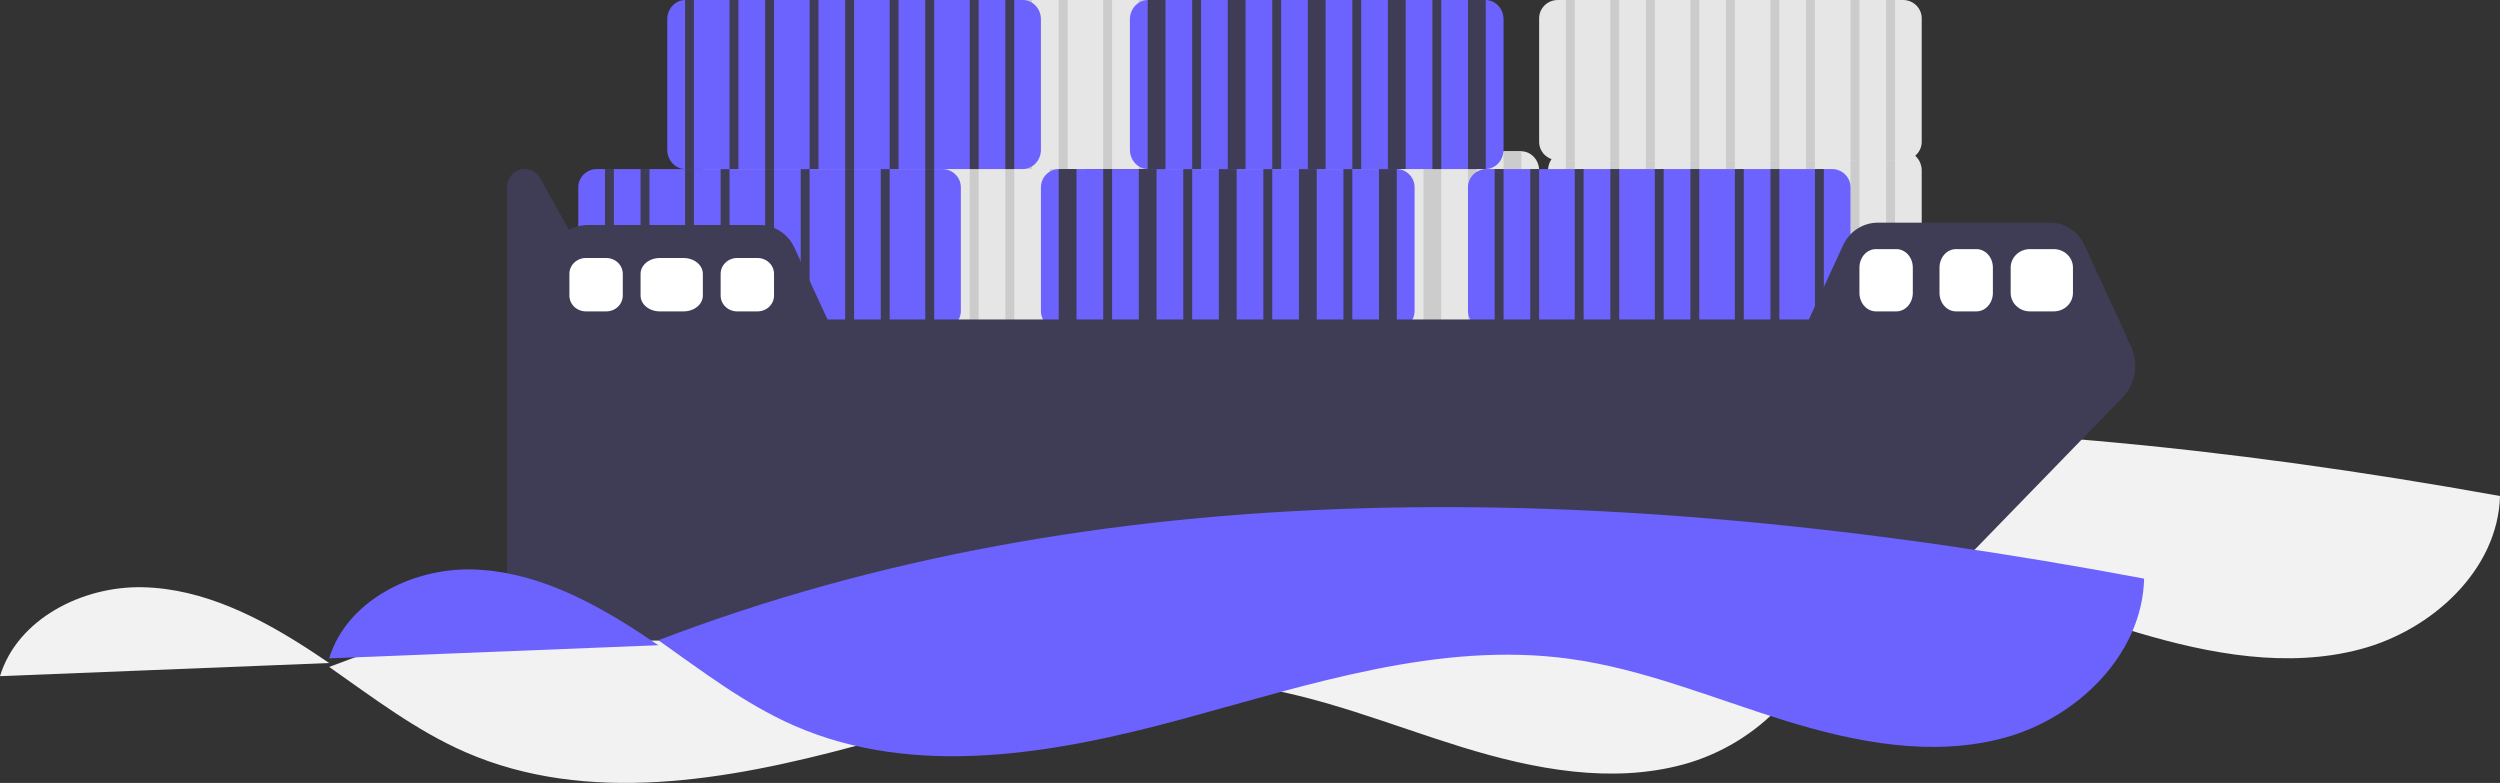 <svg width="281" height="88" viewBox="0 0 281 88" fill="none" xmlns="http://www.w3.org/2000/svg">
<rect x="0" y="0" width="281" height="88" fill="#333333" stroke="none"/>
<g id="Group 2381">
<path id="Vector" d="M92.063 54.005C85.247 53.845 77.94 57.59 76 64L113 62.523C112.3 62.049 111.597 61.58 110.891 61.118C105.214 57.415 98.879 54.165 92.063 54.005Z" fill="#F2F2F2"/>
<path id="Vector_2" d="M113 62.429C117.958 65.775 122.797 69.346 128.322 71.669C142.002 77.421 157.75 74.739 172.145 71C186.539 67.262 201.232 62.512 215.996 64.439C224.368 65.531 232.271 68.729 240.352 71.128C248.433 73.527 257.127 75.133 265.28 72.979C273.433 70.826 280.787 63.995 281 55.752C219.45 44.642 162.387 44.312 113 62.429Z" fill="#F2F2F2"/>
<path id="Vector_3" d="M16.063 66.005C9.247 65.845 1.94 69.59 0 76L37 74.523C36.3 74.049 35.597 73.58 34.891 73.118C29.214 69.415 22.879 66.165 16.063 66.005Z" fill="#F2F2F2"/>
<path id="Vector_4" d="M37 74.964C41.958 78.434 46.797 82.137 52.322 84.546C66.002 90.511 81.75 87.729 96.145 83.852C110.539 79.975 125.232 75.049 139.996 77.047C148.368 78.18 156.271 81.496 164.352 83.984C172.433 86.472 181.127 88.138 189.28 85.904C197.433 83.671 204.787 76.588 205 68.039C143.45 56.518 86.387 56.175 37 74.964Z" fill="#F2F2F2"/>
<g id="ship">
<path id="Vector_5" d="M119.911 17H81.089C80.535 17 80.004 17.229 79.612 17.635C79.221 18.041 79 18.592 79 19.166V33.834C79 34.408 79.221 34.959 79.612 35.365C80.004 35.771 80.535 36 81.089 36H119.911C120.465 36 120.996 35.771 121.388 35.365C121.779 34.959 122 34.408 122 33.834V19.166C122 18.592 121.779 18.041 121.388 17.635C120.996 17.229 120.465 17 119.911 17Z" fill="#E6E6E6"/>
<path id="Vector_6" d="M83 17H82V36H83V17Z" fill="#CCCCCC"/>
<path id="Vector_7" d="M87 17H86V36H87V17Z" fill="#CCCCCC"/>
<path id="Vector_8" d="M92 17H91V36H92V17Z" fill="#CCCCCC"/>
<path id="Vector_9" d="M96 17H95V36H96V17Z" fill="#CCCCCC"/>
<path id="Vector_10" d="M101 17H100V36H101V17Z" fill="#CCCCCC"/>
<path id="Vector_11" d="M105 17H104V36H105V17Z" fill="#CCCCCC"/>
<path id="Vector_12" d="M110 17H109V36H110V17Z" fill="#CCCCCC"/>
<path id="Vector_13" d="M114 17H113V36H114V17Z" fill="#CCCCCC"/>
<path id="Vector_14" d="M119 17H118V36H119V17Z" fill="#CCCCCC"/>
<path id="Vector_15" d="M213.96 17H176.04C175.499 17 174.98 17.229 174.598 17.635C174.215 18.041 174 18.592 174 19.166V33.834C174 34.408 174.215 34.959 174.598 35.365C174.98 35.771 175.499 36 176.04 36H213.96C214.501 36 215.02 35.771 215.402 35.365C215.785 34.959 216 34.408 216 33.834V19.166C216 18.592 215.785 18.041 215.402 17.635C215.02 17.229 214.501 17 213.96 17Z" fill="#E6E6E6"/>
<path id="Vector_16" d="M177 17H176V36H177V17Z" fill="#CCCCCC"/>
<path id="Vector_17" d="M182 17H181V36H182V17Z" fill="#CCCCCC"/>
<path id="Vector_18" d="M186 17H185V36H186V17Z" fill="#CCCCCC"/>
<path id="Vector_19" d="M191 17H190V36H191V17Z" fill="#CCCCCC"/>
<path id="Vector_20" d="M195 17H194V36H195V17Z" fill="#CCCCCC"/>
<path id="Vector_21" d="M200 17H199V36H200V17Z" fill="#CCCCCC"/>
<path id="Vector_22" d="M204 17H203V36H204V17Z" fill="#CCCCCC"/>
<path id="Vector_23" d="M209 17H208V36H209V17Z" fill="#CCCCCC"/>
<path id="Vector_24" d="M213 17H212V36H213V17Z" fill="#CCCCCC"/>
<path id="Vector_25" d="M170.96 17H133.04C132.499 17 131.98 17.229 131.598 17.635C131.215 18.041 131 18.592 131 19.166V33.834C131 34.408 131.215 34.959 131.598 35.365C131.98 35.771 132.499 36 133.04 36H170.96C171.501 36 172.02 35.771 172.402 35.365C172.785 34.959 173 34.408 173 33.834V19.166C173 18.592 172.785 18.041 172.402 17.635C172.02 17.229 171.501 17 170.96 17Z" fill="#E6E6E6"/>
<path id="Vector_26" d="M135 17H134V36H135V17Z" fill="#CCCCCC"/>
<path id="Vector_27" d="M139 17H138V36H139V17Z" fill="#CCCCCC"/>
<path id="Vector_28" d="M144 17H142V36H144V17Z" fill="#CCCCCC"/>
<path id="Vector_29" d="M148 17H147V36H148V17Z" fill="#CCCCCC"/>
<path id="Vector_30" d="M153 17H151V36H153V17Z" fill="#CCCCCC"/>
<path id="Vector_31" d="M157 17H156V36H157V17Z" fill="#CCCCCC"/>
<path id="Vector_32" d="M162 17H160V36H162V17Z" fill="#CCCCCC"/>
<path id="Vector_33" d="M166 17H165V36H166V17Z" fill="#CCCCCC"/>
<path id="Vector_34" d="M171 17H169V36H171V17Z" fill="#CCCCCC"/>
<path id="Vector_35" d="M213.911 0H175.089C174.535 0 174.004 0.217 173.612 0.601C173.221 0.986 173 1.508 173 2.052V15.948C173 16.492 173.221 17.014 173.612 17.399C174.004 17.783 174.535 18 175.089 18H213.911C214.465 18 214.996 17.783 215.388 17.399C215.779 17.014 216 16.492 216 15.948V2.052C216 1.508 215.779 0.986 215.388 0.601C214.996 0.217 214.465 0 213.911 0Z" fill="#E6E6E6"/>
<path id="Vector_36" d="M142.96 0H105.04C104.499 0 103.98 0.229 103.598 0.635C103.215 1.041 103 1.592 103 2.166V16.834C103 17.408 103.215 17.959 103.598 18.365C103.98 18.771 104.499 19 105.04 19H142.96C143.501 19 144.02 18.771 144.402 18.365C144.785 17.959 145 17.408 145 16.834V2.166C145 1.592 144.785 1.041 144.402 0.635C144.02 0.229 143.501 0 142.96 0Z" fill="#E6E6E6"/>
<path id="Vector_37" d="M177 0H176V18H177V0Z" fill="#CCCCCC"/>
<path id="Vector_38" d="M107 0H106V19H107V0Z" fill="#CCCCCC"/>
<path id="Vector_39" d="M182 0H181V18H182V0Z" fill="#CCCCCC"/>
<path id="Vector_40" d="M111 0H110V19H111V0Z" fill="#CCCCCC"/>
<path id="Vector_41" d="M186 0H185V18H186V0Z" fill="#CCCCCC"/>
<path id="Vector_42" d="M116 0H115V19H116V0Z" fill="#CCCCCC"/>
<path id="Vector_43" d="M191 0H190V18H191V0Z" fill="#CCCCCC"/>
<path id="Vector_44" d="M120 0H119V19H120V0Z" fill="#CCCCCC"/>
<path id="Vector_45" d="M195 0H194V18H195V0Z" fill="#CCCCCC"/>
<path id="Vector_46" d="M125 0H124V19H125V0Z" fill="#CCCCCC"/>
<path id="Vector_47" d="M200 0H199V18H200V0Z" fill="#CCCCCC"/>
<path id="Vector_48" d="M129 0H128V19H129V0Z" fill="#CCCCCC"/>
<path id="Vector_49" d="M204 0H203V18H204V0Z" fill="#CCCCCC"/>
<path id="Vector_50" d="M134 0H133V19H134V0Z" fill="#CCCCCC"/>
<path id="Vector_51" d="M209 0H208V18H209V0Z" fill="#CCCCCC"/>
<path id="Vector_52" d="M138 0H137V19H138V0Z" fill="#CCCCCC"/>
<path id="Vector_53" d="M213 0H212V18H213V0Z" fill="#CCCCCC"/>
<path id="Vector_54" d="M143 0H142V19H143V0Z" fill="#CCCCCC"/>
<path id="Vector_55" d="M205.911 19H167.089C166.535 19 166.004 19.217 165.612 19.601C165.221 19.986 165 20.508 165 21.052V34.948C165 35.492 165.221 36.014 165.612 36.399C166.004 36.783 166.535 37 167.089 37H205.911C206.465 37 206.996 36.783 207.388 36.399C207.779 36.014 208 35.492 208 34.948V21.052C208 20.508 207.779 19.986 207.388 19.601C206.996 19.217 206.465 19 205.911 19Z" fill="#6C63FF"/>
<path id="Vector_56" d="M169 19H168V37H169V19Z" fill="#3F3D56"/>
<path id="Vector_57" d="M173 19H172V37H173V19Z" fill="#3F3D56"/>
<path id="Vector_58" d="M178 19H177V37H178V19Z" fill="#3F3D56"/>
<path id="Vector_59" d="M182 19H181V37H182V19Z" fill="#3F3D56"/>
<path id="Vector_60" d="M187 19H186V37H187V19Z" fill="#3F3D56"/>
<path id="Vector_61" d="M191 19H190V37H191V19Z" fill="#3F3D56"/>
<path id="Vector_62" d="M196 19H195V37H196V19Z" fill="#3F3D56"/>
<path id="Vector_63" d="M200 19H199V37H200V19Z" fill="#3F3D56"/>
<path id="Vector_64" d="M205 19H204V37H205V19Z" fill="#3F3D56"/>
<path id="Vector_65" d="M156.96 19H119.04C118.499 19 117.98 19.217 117.598 19.601C117.215 19.986 117 20.508 117 21.052V34.948C117 35.492 117.215 36.014 117.598 36.399C117.98 36.783 118.499 37 119.04 37H156.96C157.501 37 158.02 36.783 158.402 36.399C158.785 36.014 159 35.492 159 34.948V21.052C159 20.508 158.785 19.986 158.402 19.601C158.02 19.217 157.501 19 156.96 19Z" fill="#6C63FF"/>
<path id="Vector_66" d="M121 19H119V37H121V19Z" fill="#3F3D56"/>
<path id="Vector_67" d="M125 19H124V37H125V19Z" fill="#3F3D56"/>
<path id="Vector_68" d="M130 19H128V37H130V19Z" fill="#3F3D56"/>
<path id="Vector_69" d="M134 19H133V37H134V19Z" fill="#3F3D56"/>
<path id="Vector_70" d="M139 19H137V37H139V19Z" fill="#3F3D56"/>
<path id="Vector_71" d="M143 19H142V37H143V19Z" fill="#3F3D56"/>
<path id="Vector_72" d="M148 19H146V37H148V19Z" fill="#3F3D56"/>
<path id="Vector_73" d="M152 19H151V37H152V19Z" fill="#3F3D56"/>
<path id="Vector_74" d="M157 19H155V37H157V19Z" fill="#3F3D56"/>
<path id="Vector_75" d="M166.96 0H129.04C128.499 0 127.98 0.229 127.598 0.635C127.215 1.041 127 1.592 127 2.166V16.834C127 17.408 127.215 17.959 127.598 18.365C127.98 18.771 128.499 19 129.04 19H166.96C167.501 19 168.02 18.771 168.402 18.365C168.785 17.959 169 17.408 169 16.834V2.166C169 1.592 168.785 1.041 168.402 0.635C168.02 0.229 167.501 0 166.96 0Z" fill="#6C63FF"/>
<path id="Vector_76" d="M131 0H129V19H131V0Z" fill="#3F3D56"/>
<path id="Vector_77" d="M135 0H134V19H135V0Z" fill="#3F3D56"/>
<path id="Vector_78" d="M140 0H138V19H140V0Z" fill="#3F3D56"/>
<path id="Vector_79" d="M144 0H143V19H144V0Z" fill="#3F3D56"/>
<path id="Vector_80" d="M149 0H147V19H149V0Z" fill="#3F3D56"/>
<path id="Vector_81" d="M153 0H152V19H153V0Z" fill="#3F3D56"/>
<path id="Vector_82" d="M158 0H156V19H158V0Z" fill="#3F3D56"/>
<path id="Vector_83" d="M162 0H161V19H162V0Z" fill="#3F3D56"/>
<path id="Vector_84" d="M167 0H165V19H167V0Z" fill="#3F3D56"/>
<path id="Vector_85" d="M105.911 19H67.089C66.535 19 66.004 19.217 65.612 19.601C65.221 19.986 65 20.508 65 21.052V34.948C65 35.492 65.221 36.014 65.612 36.399C66.004 36.783 66.535 37 67.089 37H105.911C106.465 37 106.996 36.783 107.388 36.399C107.779 36.014 108 35.492 108 34.948V21.052C108 20.508 107.779 19.986 107.388 19.601C106.996 19.217 106.465 19 105.911 19Z" fill="#6C63FF"/>
<path id="Vector_86" d="M69 19H68V37H69V19Z" fill="#3F3D56"/>
<path id="Vector_87" d="M73 19H72V37H73V19Z" fill="#3F3D56"/>
<path id="Vector_88" d="M78 19H77V37H78V19Z" fill="#3F3D56"/>
<path id="Vector_89" d="M82 19H81V37H82V19Z" fill="#3F3D56"/>
<path id="Vector_90" d="M87 19H86V37H87V19Z" fill="#3F3D56"/>
<path id="Vector_91" d="M91 19H90V37H91V19Z" fill="#3F3D56"/>
<path id="Vector_92" d="M96 19H95V37H96V19Z" fill="#3F3D56"/>
<path id="Vector_93" d="M100 19H99V37H100V19Z" fill="#3F3D56"/>
<path id="Vector_94" d="M105 19H104V37H105V19Z" fill="#3F3D56"/>
<path id="Vector_95" d="M114.96 0H77.04C76.499 0 75.98 0.229 75.598 0.635C75.215 1.041 75 1.592 75 2.166V16.834C75 17.408 75.215 17.959 75.598 18.365C75.98 18.771 76.499 19 77.04 19H114.96C115.501 19 116.02 18.771 116.402 18.365C116.785 17.959 117 17.408 117 16.834V2.166C117 1.592 116.785 1.041 116.402 0.635C116.02 0.229 115.501 0 114.96 0Z" fill="#6C63FF"/>
<path id="Vector_96" d="M78 0H77V19H78V0Z" fill="#3F3D56"/>
<path id="Vector_97" d="M83 0H82V19H83V0Z" fill="#3F3D56"/>
<path id="Vector_98" d="M87 0H86V19H87V0Z" fill="#3F3D56"/>
<path id="Vector_99" d="M92 0H91V19H92V0Z" fill="#3F3D56"/>
<path id="Vector_100" d="M96 0H95V19H96V0Z" fill="#3F3D56"/>
<path id="Vector_101" d="M101 0H100V19H101V0Z" fill="#3F3D56"/>
<path id="Vector_102" d="M105 0H104V19H105V0Z" fill="#3F3D56"/>
<path id="Vector_103" d="M110 0H109V19H110V0Z" fill="#3F3D56"/>
<path id="Vector_104" d="M114 0H113V19H114V0Z" fill="#3F3D56"/>
<path id="Vector_105" d="M239.227 38.389C239.164 38.159 239.082 37.935 238.983 37.719L234.277 27.529C233.932 26.782 233.382 26.149 232.691 25.705C232.001 25.262 231.199 25.026 230.38 25.026H211.08C210.261 25.026 209.459 25.262 208.769 25.705C208.078 26.149 207.528 26.782 207.182 27.529L203.314 35.907H93.013L89.267 27.794C88.922 27.047 88.371 26.414 87.681 25.971C86.99 25.527 86.188 25.292 85.369 25.292H66.07C65.329 25.292 64.601 25.485 63.956 25.853L60.711 20.02C60.497 19.635 60.162 19.332 59.758 19.16C59.355 18.986 58.906 18.953 58.482 19.065C58.057 19.176 57.682 19.426 57.414 19.775C57.145 20.125 57 20.554 57 20.995V66.803C57 67.486 57.134 68.161 57.393 68.792C57.653 69.422 58.033 69.995 58.512 70.478C58.992 70.96 59.561 71.343 60.187 71.604C60.814 71.866 61.485 72 62.163 72H209.857C210.545 72 211.225 71.862 211.859 71.593C212.493 71.325 213.067 70.931 213.548 70.437L238.516 44.738C239.327 43.914 239.839 42.84 239.968 41.688C240.097 40.535 239.836 39.373 239.227 38.389Z" fill="#3F3D56"/>
<path id="Vector_106" d="M213.15 35H210.85C210.36 34.999 209.889 34.781 209.543 34.392C209.196 34.004 209.001 33.477 209 32.928V30.072C209.001 29.523 209.196 28.996 209.543 28.608C209.889 28.219 210.36 28.001 210.85 28H213.15C213.64 28.001 214.111 28.219 214.457 28.608C214.804 28.996 214.999 29.523 215 30.072V32.928C214.999 33.477 214.804 34.004 214.457 34.392C214.111 34.781 213.64 34.999 213.15 35Z" fill="white"/>
<path id="Vector_107" d="M222.15 35H219.85C219.36 34.999 218.889 34.781 218.543 34.392C218.196 34.004 218.001 33.477 218 32.928V30.072C218.001 29.523 218.196 28.996 218.543 28.608C218.889 28.219 219.36 28.001 219.85 28H222.15C222.64 28.001 223.111 28.219 223.457 28.608C223.804 28.996 223.999 29.523 224 30.072V32.928C223.999 33.477 223.804 34.004 223.457 34.392C223.111 34.781 222.64 34.999 222.15 35Z" fill="white"/>
<path id="Vector_108" d="M230.841 35H228.159C227.586 34.999 227.038 34.781 226.633 34.392C226.228 34.004 226.001 33.477 226 32.928V30.072C226.001 29.523 226.228 28.996 226.633 28.608C227.038 28.219 227.586 28.001 228.159 28H230.841C231.414 28.001 231.962 28.219 232.367 28.608C232.772 28.996 232.999 29.523 233 30.072V32.928C232.999 33.477 232.772 34.004 232.367 34.392C231.962 34.781 231.414 34.999 230.841 35Z" fill="white"/>
<path id="Vector_109" d="M68.15 35H65.85C65.36 34.999 64.889 34.812 64.543 34.479C64.196 34.146 64.001 33.695 64 33.224V30.776C64.001 30.305 64.196 29.854 64.543 29.521C64.889 29.188 65.36 29 65.85 29H68.15C68.64 29 69.111 29.188 69.457 29.521C69.804 29.854 69.999 30.305 70 30.776V33.224C69.999 33.695 69.804 34.146 69.457 34.479C69.111 34.812 68.64 34.999 68.15 35Z" fill="white"/>
<path id="Vector_110" d="M76.841 35H74.159C73.586 34.999 73.038 34.812 72.633 34.479C72.228 34.146 72.001 33.695 72 33.224V30.776C72.001 30.305 72.228 29.854 72.633 29.521C73.038 29.188 73.586 29 74.159 29H76.841C77.414 29 77.962 29.188 78.367 29.521C78.772 29.854 78.999 30.305 79 30.776V33.224C78.999 33.695 78.772 34.146 78.367 34.479C77.962 34.812 77.414 34.999 76.841 35Z" fill="white"/>
<path id="Vector_111" d="M85.15 35H82.85C82.36 34.999 81.889 34.812 81.543 34.479C81.196 34.146 81.001 33.695 81 33.224V30.776C81.001 30.305 81.196 29.854 81.543 29.521C81.889 29.188 82.36 29 82.85 29H85.15C85.64 29 86.111 29.188 86.457 29.521C86.804 29.854 86.999 30.305 87 30.776V33.224C86.999 33.695 86.804 34.146 86.457 34.479C86.111 34.812 85.64 34.999 85.15 35Z" fill="white"/>
</g>
<path id="Vector_112" d="M53.063 64.005C46.247 63.845 38.94 67.59 37 74L74 72.523C73.3 72.049 72.597 71.58 71.891 71.118C66.214 67.415 59.879 64.165 53.063 64.005Z" fill="#6C63FF"/>
<path id="Vector_113" d="M74 71.964C78.929 75.434 83.739 79.137 89.231 81.546C102.83 87.511 118.484 84.729 132.793 80.852C147.101 76.975 161.707 72.049 176.383 74.047C184.705 75.18 192.561 78.496 200.594 80.984C208.627 83.472 217.269 85.138 225.374 82.904C233.478 80.671 240.788 73.588 241 65.039C179.817 53.518 123.093 53.175 74 71.964Z" fill="#6C63FF"/>
</g>
</svg>
